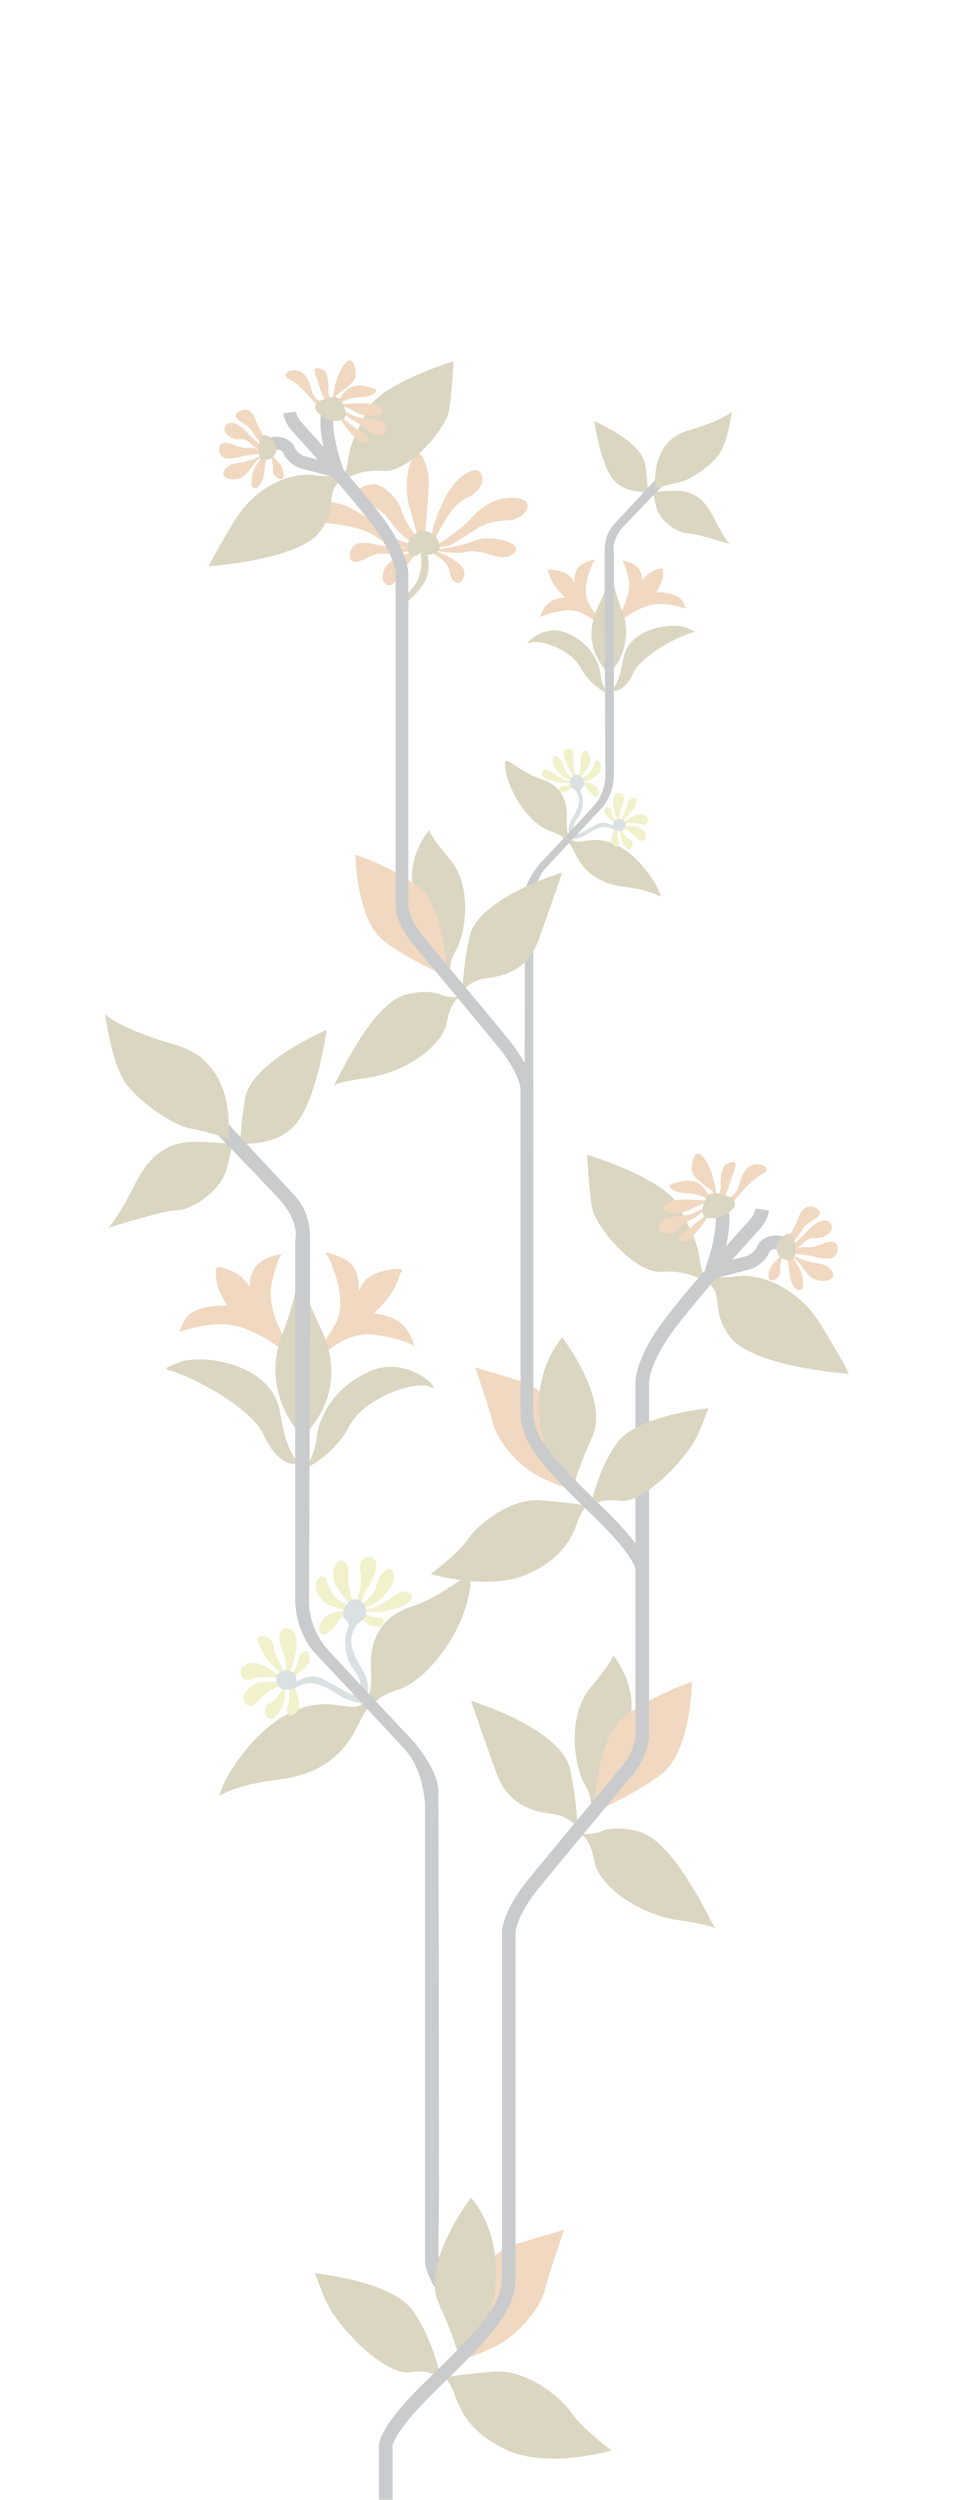 <?xml version="1.0" encoding="UTF-8" standalone="no"?>
<!-- Created with Inkscape (http://www.inkscape.org/) -->

<svg
   width="210mm"
   height="550mm"
   viewBox="0 0 210 550"
   version="1.1"
   id="svg1"
   inkscape:version="1.3.2 (091e20ef0f, 2023-11-25)"
   sodipodi:docname="floral.svg"
   xmlns:inkscape="http://www.inkscape.org/namespaces/inkscape"
   xmlns:sodipodi="http://sodipodi.sourceforge.net/DTD/sodipodi-0.dtd"
   xmlns="http://www.w3.org/2000/svg"
   xmlns:svg="http://www.w3.org/2000/svg">
  <sodipodi:namedview
     id="namedview1"
     pagecolor="#ffffff"
     bordercolor="#000000"
     borderopacity="0.25"
     inkscape:showpageshadow="2"
     inkscape:pageopacity="0.0"
     inkscape:pagecheckerboard="0"
     inkscape:deskcolor="#d1d1d1"
     inkscape:document-units="mm"
     inkscape:zoom="0.25921545"
     inkscape:cx="665.4696"
     inkscape:cy="1456.3175"
     inkscape:window-width="1920"
     inkscape:window-height="1021"
     inkscape:window-x="0"
     inkscape:window-y="0"
     inkscape:window-maximized="1"
     inkscape:current-layer="layer1" />
  <defs
     id="defs1">
    <clipPath
       clipPathUnits="userSpaceOnUse"
       id="clipPath47">
      <rect
         style="fill:#c86503;fill-opacity:1;stroke:none;stroke-width:4.829;stroke-linejoin:round;stroke-dasharray:none;stroke-opacity:1;paint-order:stroke fill markers"
         id="rect48"
         width="144.045"
         height="275.313"
         x="-16.802"
         y="-14.232" />
    </clipPath>
  </defs>
  <g
     inkscape:label="图层 1"
     inkscape:groupmode="layer"
     id="layer1">
    <g
       id="g48"
       transform="translate(-64.293,386.064)"
       style="opacity:0.25">
      <g
         id="g17"
         transform="matrix(-1,0,0,1,161.812,-159.914)">
        <path
           style="fill:#6d5b08;fill-opacity:1;stroke-width:0.5;stroke-linejoin:round;stroke-opacity:0.333;paint-order:stroke fill markers"
           d="m 15.311,149.598 c 0,0 0.638,-2.041 -5.359,-3.955 -5.997,-1.914 -13.524,-11.228 -15.566,-20.542 -2.041,-9.314 2.552,-1.021 12.759,2.297 10.207,3.317 8.676,13.397 8.676,15.055 0,1.659 -0.128,5.869 2.807,6.762 2.935,0.893 7.145,-2.297 14.928,1.403 7.783,3.7 14.035,13.397 15.183,16.842 1.148,3.445 1.276,-0.383 -12.376,-2.041 -13.652,-1.659 -16.587,-10.079 -18.5,-13.652 -1.914,-3.572 -2.552,-2.169 -2.552,-2.169 z"
           id="path6" />
        <path
           style="fill:#c9c632;fill-opacity:1;stroke-width:0.5;stroke-linejoin:round;stroke-opacity:0.333;paint-order:stroke fill markers"
           d="m 18.054,129.742 c 0,0 -1.659,2.041 -3.445,2.105 -1.786,0.064 -1.882,-1.467 -1.085,-1.946 0.797,-0.478 2.169,-0.159 2.711,-0.447 0.542,-0.287 1.244,-0.606 1.053,-0.893 -0.191,-0.287 -2.743,0.319 -5.518,-0.415 -2.775,-0.734 -5.327,-1.786 -4.848,-3.222 0.478,-1.435 2.679,-0.893 3.19,-0.383 0.51,0.51 4.497,2.935 5.55,3.126 1.053,0.191 1.946,0.351 2.137,0.032 0.191,-0.319 -0.415,-0.128 -0.415,-0.128 0,0 -2.775,-0.574 -4.625,-2.871 -1.85,-2.297 -2.328,-3.509 -1.691,-5.104 0.638,-1.595 3.222,0.574 3.572,2.998 0.351,2.424 3.541,4.37 3.541,4.37 0,0 -0.638,-2.392 -1.818,-4.115 -1.18,-1.722 -2.424,-5.072 -1.085,-6.06 1.34,-0.989 2.647,0.159 2.807,0.766 0.159,0.606 0.255,1.818 0.064,2.456 -0.191,0.638 0,3.413 0.542,4.976 0.542,1.563 0.797,2.073 0.797,2.073 0,0 1.627,-3.828 1.308,-6.284 -0.319,-2.456 0.766,-3.477 1.659,-3.604 0.893,-0.128 2.169,1.978 1.595,4.242 -0.574,2.265 -3.732,5.614 -3.732,5.614 0,0 2.711,-0.67 3.732,-2.169 1.021,-1.499 1.403,-2.52 1.595,-3.381 0.191,-0.861 1.818,-1.403 2.233,0.51 0.415,1.914 -0.574,4.179 -3.604,5.295 -3.03,1.116 -3.86,0.893 -3.86,0.893 0,0 4.497,0.064 5.773,1.659 1.276,1.595 1.372,2.935 0.606,3.509 -0.766,0.574 -2.105,-0.51 -3.126,-1.914 -1.021,-1.403 -1.18,-2.265 -2.935,-2.424 -1.754,-0.159 -2.679,0.734 -2.679,0.734 z"
           id="path5" />
        <path
           style="fill:#6f828c;fill-opacity:1;stroke-width:0.5;stroke-linejoin:round;stroke-opacity:0.333;paint-order:stroke fill markers"
           d="m 16.645,146.335 c 0,0 -0.722,-2.165 1.128,-5.142 1.849,-2.977 2.887,-5.819 2.21,-7.804 -0.677,-1.985 -1.083,-2.12 -1.489,-2.526 -0.406,-0.406 -1.895,-0.857 -1.489,-2.932 0.406,-2.075 2.436,-2.571 3.293,-1.94 0.857,0.632 1.534,1.398 1.669,2.707 0.135,1.308 -0.451,1.353 -0.812,1.759 -0.361,0.406 -0.722,0.496 0,2.255 0.722,1.759 0.451,5.729 -1.128,7.939 -1.579,2.21 -1.985,3.248 -1.714,4.015 0.271,0.767 -1.669,1.669 -1.669,1.669 z"
           id="path4" />
        <path
           style="fill:#c9c632;fill-opacity:1;stroke-width:0.5;stroke-linejoin:round;stroke-opacity:0.333;paint-order:stroke fill markers"
           d="m 32.569,142.41 c 0,0 -3.519,-2.12 -3.293,-3.699 0.226,-1.579 0.541,-1.579 1.038,-1.579 0.496,0 1.218,0.496 1.398,1.489 0.18,0.992 0.496,1.985 1.038,2.571 0.541,0.586 0.541,0.947 0.812,0.767 0.271,-0.18 -0.767,-2.571 -0.902,-3.338 -0.135,-0.767 -1.308,-5.548 0.992,-6.36 2.301,-0.812 2.391,1.624 2.391,2.165 0,0.541 -0.226,1.579 -0.857,2.932 -0.632,1.353 -0.722,4.285 -0.541,4.556 0.18,0.271 2.616,-4.466 2.616,-5.729 0,-1.263 1.489,-2.346 1.985,-2.346 0.496,0 1.985,-0.361 1.353,1.489 -0.632,1.849 -2.12,4.105 -3.744,5.548 -1.624,1.444 -1.038,1.624 -0.677,1.534 0.361,-0.09 3.293,-2.752 5.594,-2.707 2.301,0.045 2.797,1.353 2.797,1.895 0,0.541 -0.271,2.436 -2.481,1.669 -2.21,-0.767 -5.323,-0.406 -5.729,-0.135 -0.406,0.271 -0.135,0.767 0.18,0.767 0.316,0 4.195,-0.316 5.458,0.767 1.263,1.083 2.526,2.165 1.669,3.699 -0.857,1.534 -2.481,0.451 -3.067,-0.316 -0.586,-0.767 -2.977,-2.887 -4.33,-3.113 -1.353,-0.226 -1.308,-0.271 -0.992,0.361 0.316,0.632 1.759,2.977 2.797,3.293 1.038,0.316 1.263,1.804 1.173,2.255 -0.09,0.451 -1.173,1.804 -2.255,0.767 -1.083,-1.038 -1.985,-2.752 -2.165,-4.33 -0.18,-1.579 -0.135,-2.255 -0.226,-2.571 -0.09,-0.316 -0.541,-0.271 -0.632,0.586 -0.09,0.857 -0.271,2.932 0.271,3.834 0.541,0.902 -0.226,2.391 -0.722,2.21 -0.496,-0.18 -2.301,-0.902 -1.759,-3.473 0.541,-2.571 1.218,-3.338 1.218,-3.338 z"
           id="path3" />
        <path
           style="fill:#6f828c;fill-opacity:1;stroke-width:0.5;stroke-linejoin:round;stroke-opacity:0.333;paint-order:stroke fill markers"
           d="m 17.931,148.59 c 0,0 2.932,-0.361 5.007,-1.804 2.075,-1.444 5.458,-3.113 7.443,-2.481 1.985,0.632 2.842,1.173 2.842,1.173 0,0 2.075,0.541 2.842,-0.541 0.767,-1.083 0.767,-2.346 0.316,-2.707 -0.451,-0.361 -1.128,-1.218 -2.481,-0.767 -1.353,0.451 -1.218,0.451 -1.444,0.947 -0.226,0.496 0,1.443 -0.586,1.218 -0.586,-0.226 -2.842,-1.804 -5.639,-0.271 -2.797,1.534 -5.323,2.932 -5.323,2.932 0,0 -1.083,0.496 -1.579,0.496 -0.496,0 -1.398,1.804 -1.398,1.804 z"
           id="path2" />
        <path
           style="fill:#c86503;fill-opacity:1;stroke-width:0.5;stroke-linejoin:round;stroke-opacity:0.333;paint-order:stroke fill markers"
           d="m 34.321,69.217 c 0,0 4.848,-7.145 3.317,-13.397 -1.531,-6.252 -2.297,-6.124 -2.297,-6.124 0,0 4.593,0.638 6.124,3.19 1.531,2.552 1.021,4.21 1.021,4.21 0,0 1.276,-2.424 4.21,-3.7 2.935,-1.276 3.317,-0.51 3.317,-0.51 0,0 0.128,3.062 -0.766,4.976 -0.893,1.914 -1.659,3.19 -1.659,3.19 0,0 7.273,-0.255 9.186,3.062 1.914,3.317 0.893,2.679 0.893,2.679 0,0 -7.783,-3.062 -14.035,-0.638 -6.252,2.424 -8.548,5.231 -8.548,5.231 z"
           id="path11" />
        <path
           style="fill:#c86503;fill-opacity:1;stroke-width:0.5;stroke-linejoin:round;stroke-opacity:0.333;paint-order:stroke fill markers"
           d="m 26.344,71.949 c 0,0 -4.962,-5.323 -11.368,-4.421 -6.406,0.902 -8.661,2.436 -8.661,2.436 0,0 1.083,-4.962 5.323,-6.315 4.24,-1.353 3.789,-0.541 3.789,-0.541 0,0 -3.338,-3.248 -4.691,-5.774 -1.353,-2.526 -0.902,-2.887 -1.714,-3.879 -0.812,-0.992 7.308,-0.361 8.932,3.248 1.624,3.609 -1.263,-3.699 4.15,-6.045 5.413,-2.346 3.248,-0.451 3.248,-0.451 0,0 -4.691,9.112 -1.804,14.615 2.887,5.503 4.15,5.052 4.15,5.052 z"
           id="path10" />
        <path
           style="fill:#6d5b08;fill-opacity:1;stroke-width:0.5;stroke-linejoin:round;stroke-opacity:0.333;paint-order:stroke fill markers"
           d="m 30.945,89.903 c 0,0 -10.916,-8.932 -4.15,-23.547 6.766,-14.615 4.782,-12.45 4.782,-12.45 0,0 1.083,6.586 3.97,13.984 2.887,7.398 0.992,16.059 -4.601,22.013 z"
           id="path9" />
        <path
           style="fill:#6d5b08;fill-opacity:1;stroke-width:0.5;stroke-linejoin:round;stroke-opacity:0.333;paint-order:stroke fill markers"
           d="m 31.486,95.497 c 0,0 2.616,-0.09 4.421,-11.007 1.804,-10.916 17.593,-12.901 22.374,-10.826 4.782,2.075 2.977,0.541 -4.33,4.24 -7.308,3.699 -13.082,8.21 -14.615,11.909 -1.534,3.699 -5.233,7.398 -7.849,5.684 z"
           id="path8" />
        <path
           style="fill:#6d5b08;fill-opacity:1;stroke-width:0.5;stroke-linejoin:round;stroke-opacity:0.333;paint-order:stroke fill markers"
           d="m 30.111,96.84 c 0,0 -6.124,-2.807 -9.442,-9.186 C 17.352,81.274 5.869,77.446 2.807,78.977 -0.255,80.508 7.4,71.577 16.331,75.66 c 8.931,4.083 11.228,11.483 11.483,14.545 0.255,3.062 2.297,6.635 2.297,6.635 z"
           id="path7" />
        <path
           style="fill:#6d5b08;fill-opacity:1;stroke-width:0.366;stroke-linejoin:round;stroke-opacity:0.333;paint-order:stroke fill markers"
           d="m 45.294,25.368 c 0,0 -8.4,1.213 -12.974,-4.294 C 27.746,15.567 25.599,0.447 25.599,0.447 c 0,0 16.708,7 18.014,15.214 1.307,8.214 0.467,8.214 1.68,9.707 z"
           id="path12" />
        <path
           style="fill:#6d5b08;fill-opacity:1;stroke-width:0.5;stroke-linejoin:round;stroke-opacity:0.333;paint-order:stroke fill markers"
           d="m 45.677,25.581 c 0,0 3.445,-0.383 8.293,-0.51 4.848,-0.128 9.824,1.276 13.78,9.186 3.955,7.91 5.869,9.697 5.869,9.697 0,0 -12.121,-3.828 -15.055,-3.828 -2.935,0 -9.569,-3.955 -10.973,-9.186 -1.403,-5.231 -0.51,-3.955 -1.914,-5.359 z"
           id="path13" />
        <path
           style="fill:#2a3135;stroke-width:0.5;stroke-linejoin:round;stroke-opacity:0.333;paint-order:stroke fill markers"
           d="M 47.463,20.925 32.918,36.618 c 0,0 -3.541,3.062 -3.636,9.186 -0.096,6.124 0.223,80.221 0.223,80.221 0,0 0.255,5.869 -4.115,10.717 -4.37,4.848 -18.849,20.192 -18.849,20.192 0,0 -5.413,6.135 -5.503,10.781 -0.09,4.646 -0.16,87.588 -0.16,87.588 l 0.128,14.067 c 0,0 -0.255,3.826 -1.005,4.846 -0.665,0.905 -3.464,4.901 -3.464,4.901 l -0.18,0.016 -0.049,5.384 5.812,-7.931 c 0,0 1.837,-3.138 1.837,-5.333 V 170.841 c 0,0 0.255,-7.528 4.466,-12.121 4.21,-4.593 19.521,-20.925 19.521,-20.925 0,0 4.593,-4.21 4.593,-12.376 V 46.697 c 0,0 -1.148,-3.955 3.572,-9.059 4.721,-5.104 13.78,-14.418 13.78,-14.418 z"
           id="path1"
           sodipodi:nodetypes="ccscscsccsccccscscscscc" />
        <path
           style="fill:#6d5b08;fill-opacity:1;stroke-width:0.415;stroke-linejoin:round;stroke-opacity:0.333;paint-order:stroke fill markers"
           d="m 47.268,23.145 c 0,0 -1.907,-15.466 11.546,-19.385 13.453,-3.919 15.572,-6.885 15.572,-6.885 0,0 -1.377,11.123 -4.661,15.466 -3.284,4.343 -10.275,9.004 -13.983,9.746 -3.708,0.742 -7.733,2.013 -8.474,2.225 -0.742,0.212 0,-1.165 0,-1.165 z"
           id="path14" />
      </g>
      <g
         id="g17-3"
         transform="matrix(0.621,0,0,0.621,212.516,-19.477)">
        <g
           id="g47"
           transform="translate(-53.624,-441.523)"
           clip-path="url(#clipPath47)">
          <path
             style="fill:#6d5b08;fill-opacity:1;stroke-width:0.5;stroke-linejoin:round;stroke-opacity:0.333;paint-order:stroke fill markers"
             d="m 15.311,149.598 c 0,0 0.638,-2.041 -5.359,-3.955 -5.997,-1.914 -13.524,-11.228 -15.566,-20.542 -2.041,-9.314 2.552,-1.021 12.759,2.297 10.207,3.317 8.676,13.397 8.676,15.055 0,1.659 -0.128,5.869 2.807,6.762 2.935,0.893 7.145,-2.297 14.928,1.403 7.783,3.7 14.035,13.397 15.183,16.842 1.148,3.445 1.276,-0.383 -12.376,-2.041 -13.652,-1.659 -16.587,-10.079 -18.5,-13.652 -1.914,-3.572 -2.552,-2.169 -2.552,-2.169 z"
             id="path6-8" />
          <path
             style="fill:#c9c632;fill-opacity:1;stroke-width:0.5;stroke-linejoin:round;stroke-opacity:0.333;paint-order:stroke fill markers"
             d="m 18.054,129.742 c 0,0 -1.659,2.041 -3.445,2.105 -1.786,0.064 -1.882,-1.467 -1.085,-1.946 0.797,-0.478 2.169,-0.159 2.711,-0.447 0.542,-0.287 1.244,-0.606 1.053,-0.893 -0.191,-0.287 -2.743,0.319 -5.518,-0.415 -2.775,-0.734 -5.327,-1.786 -4.848,-3.222 0.478,-1.435 2.679,-0.893 3.19,-0.383 0.51,0.51 4.497,2.935 5.55,3.126 1.053,0.191 1.946,0.351 2.137,0.032 0.191,-0.319 -0.415,-0.128 -0.415,-0.128 0,0 -2.775,-0.574 -4.625,-2.871 -1.85,-2.297 -2.328,-3.509 -1.691,-5.104 0.638,-1.595 3.222,0.574 3.572,2.998 0.351,2.424 3.541,4.37 3.541,4.37 0,0 -0.638,-2.392 -1.818,-4.115 -1.18,-1.722 -2.424,-5.072 -1.085,-6.06 1.34,-0.989 2.647,0.159 2.807,0.766 0.159,0.606 0.255,1.818 0.064,2.456 -0.191,0.638 0,3.413 0.542,4.976 0.542,1.563 0.797,2.073 0.797,2.073 0,0 1.627,-3.828 1.308,-6.284 -0.319,-2.456 0.766,-3.477 1.659,-3.604 0.893,-0.128 2.169,1.978 1.595,4.242 -0.574,2.265 -3.732,5.614 -3.732,5.614 0,0 2.711,-0.67 3.732,-2.169 1.021,-1.499 1.403,-2.52 1.595,-3.381 0.191,-0.861 1.818,-1.403 2.233,0.51 0.415,1.914 -0.574,4.179 -3.604,5.295 -3.03,1.116 -3.86,0.893 -3.86,0.893 0,0 4.497,0.064 5.773,1.659 1.276,1.595 1.372,2.935 0.606,3.509 -0.766,0.574 -2.105,-0.51 -3.126,-1.914 -1.021,-1.403 -1.18,-2.265 -2.935,-2.424 -1.754,-0.159 -2.679,0.734 -2.679,0.734 z"
             id="path5-5" />
          <path
             style="fill:#6f828c;fill-opacity:1;stroke-width:0.5;stroke-linejoin:round;stroke-opacity:0.333;paint-order:stroke fill markers"
             d="m 16.645,146.335 c 0,0 -0.722,-2.165 1.128,-5.142 1.849,-2.977 2.887,-5.819 2.21,-7.804 -0.677,-1.985 -1.083,-2.12 -1.489,-2.526 -0.406,-0.406 -1.895,-0.857 -1.489,-2.932 0.406,-2.075 2.436,-2.571 3.293,-1.94 0.857,0.632 1.534,1.398 1.669,2.707 0.135,1.308 -0.451,1.353 -0.812,1.759 -0.361,0.406 -0.722,0.496 0,2.255 0.722,1.759 0.451,5.729 -1.128,7.939 -1.579,2.21 -1.985,3.248 -1.714,4.015 0.271,0.767 -1.669,1.669 -1.669,1.669 z"
             id="path4-6" />
          <path
             style="fill:#c9c632;fill-opacity:1;stroke-width:0.5;stroke-linejoin:round;stroke-opacity:0.333;paint-order:stroke fill markers"
             d="m 32.569,142.41 c 0,0 -3.519,-2.12 -3.293,-3.699 0.226,-1.579 0.541,-1.579 1.038,-1.579 0.496,0 1.218,0.496 1.398,1.489 0.18,0.992 0.496,1.985 1.038,2.571 0.541,0.586 0.541,0.947 0.812,0.767 0.271,-0.18 -0.767,-2.571 -0.902,-3.338 -0.135,-0.767 -1.308,-5.548 0.992,-6.36 2.301,-0.812 2.391,1.624 2.391,2.165 0,0.541 -0.226,1.579 -0.857,2.932 -0.632,1.353 -0.722,4.285 -0.541,4.556 0.18,0.271 2.616,-4.466 2.616,-5.729 0,-1.263 1.489,-2.346 1.985,-2.346 0.496,0 1.985,-0.361 1.353,1.489 -0.632,1.849 -2.12,4.105 -3.744,5.548 -1.624,1.444 -1.038,1.624 -0.677,1.534 0.361,-0.09 3.293,-2.752 5.594,-2.707 2.301,0.045 2.797,1.353 2.797,1.895 0,0.541 -0.271,2.436 -2.481,1.669 -2.21,-0.767 -5.323,-0.406 -5.729,-0.135 -0.406,0.271 -0.135,0.767 0.18,0.767 0.316,0 4.195,-0.316 5.458,0.767 1.263,1.083 2.526,2.165 1.669,3.699 -0.857,1.534 -2.481,0.451 -3.067,-0.316 -0.586,-0.767 -2.977,-2.887 -4.33,-3.113 -1.353,-0.226 -1.308,-0.271 -0.992,0.361 0.316,0.632 1.759,2.977 2.797,3.293 1.038,0.316 1.263,1.804 1.173,2.255 -0.09,0.451 -1.173,1.804 -2.255,0.767 -1.083,-1.038 -1.985,-2.752 -2.165,-4.33 -0.18,-1.579 -0.135,-2.255 -0.226,-2.571 -0.09,-0.316 -0.541,-0.271 -0.632,0.586 -0.09,0.857 -0.271,2.932 0.271,3.834 0.541,0.902 -0.226,2.391 -0.722,2.21 -0.496,-0.18 -2.301,-0.902 -1.759,-3.473 0.541,-2.571 1.218,-3.338 1.218,-3.338 z"
             id="path3-1" />
          <path
             style="fill:#6f828c;fill-opacity:1;stroke-width:0.5;stroke-linejoin:round;stroke-opacity:0.333;paint-order:stroke fill markers"
             d="m 17.931,148.59 c 0,0 2.932,-0.361 5.007,-1.804 2.075,-1.444 5.458,-3.113 7.443,-2.481 1.985,0.632 2.842,1.173 2.842,1.173 0,0 2.075,0.541 2.842,-0.541 0.767,-1.083 0.767,-2.346 0.316,-2.707 -0.451,-0.361 -1.128,-1.218 -2.481,-0.767 -1.353,0.451 -1.218,0.451 -1.444,0.947 -0.226,0.496 0,1.443 -0.586,1.218 -0.586,-0.226 -2.842,-1.804 -5.639,-0.271 -2.797,1.534 -5.323,2.932 -5.323,2.932 0,0 -1.083,0.496 -1.579,0.496 -0.496,0 -1.398,1.804 -1.398,1.804 z"
             id="path2-1" />
          <path
             style="fill:#c86503;fill-opacity:1;stroke-width:0.5;stroke-linejoin:round;stroke-opacity:0.333;paint-order:stroke fill markers"
             d="m 34.321,69.217 c 0,0 4.848,-7.145 3.317,-13.397 -1.531,-6.252 -2.297,-6.124 -2.297,-6.124 0,0 4.593,0.638 6.124,3.19 1.531,2.552 1.021,4.21 1.021,4.21 0,0 1.276,-2.424 4.21,-3.7 2.935,-1.276 3.317,-0.51 3.317,-0.51 0,0 0.128,3.062 -0.766,4.976 -0.893,1.914 -1.659,3.19 -1.659,3.19 0,0 7.273,-0.255 9.186,3.062 1.914,3.317 0.893,2.679 0.893,2.679 0,0 -7.783,-3.062 -14.035,-0.638 -6.252,2.424 -8.548,5.231 -8.548,5.231 z"
             id="path11-5" />
          <path
             style="fill:#c86503;fill-opacity:1;stroke-width:0.5;stroke-linejoin:round;stroke-opacity:0.333;paint-order:stroke fill markers"
             d="m 26.344,71.949 c 0,0 -4.962,-5.323 -11.368,-4.421 -6.406,0.902 -8.661,2.436 -8.661,2.436 0,0 1.083,-4.962 5.323,-6.315 4.24,-1.353 3.789,-0.541 3.789,-0.541 0,0 -3.338,-3.248 -4.691,-5.774 -1.353,-2.526 -0.902,-2.887 -1.714,-3.879 -0.812,-0.992 7.308,-0.361 8.932,3.248 1.624,3.609 -1.263,-3.699 4.15,-6.045 5.413,-2.346 3.248,-0.451 3.248,-0.451 0,0 -4.691,9.112 -1.804,14.615 2.887,5.503 4.15,5.052 4.15,5.052 z"
             id="path10-9" />
          <path
             style="fill:#6d5b08;fill-opacity:1;stroke-width:0.5;stroke-linejoin:round;stroke-opacity:0.333;paint-order:stroke fill markers"
             d="m 30.945,89.903 c 0,0 -10.916,-8.932 -4.15,-23.547 6.766,-14.615 4.782,-12.45 4.782,-12.45 0,0 1.083,6.586 3.97,13.984 2.887,7.398 0.992,16.059 -4.601,22.013 z"
             id="path9-8" />
          <path
             style="fill:#6d5b08;fill-opacity:1;stroke-width:0.5;stroke-linejoin:round;stroke-opacity:0.333;paint-order:stroke fill markers"
             d="m 31.486,95.497 c 0,0 2.616,-0.09 4.421,-11.007 1.804,-10.916 17.593,-12.901 22.374,-10.826 4.782,2.075 2.977,0.541 -4.33,4.24 -7.308,3.699 -13.082,8.21 -14.615,11.909 -1.534,3.699 -5.233,7.398 -7.849,5.684 z"
             id="path8-4" />
          <path
             style="fill:#6d5b08;fill-opacity:1;stroke-width:0.5;stroke-linejoin:round;stroke-opacity:0.333;paint-order:stroke fill markers"
             d="m 30.111,96.84 c 0,0 -6.124,-2.807 -9.442,-9.186 C 17.352,81.274 5.869,77.446 2.807,78.977 -0.255,80.508 7.4,71.577 16.331,75.66 c 8.931,4.083 11.228,11.483 11.483,14.545 0.255,3.062 2.297,6.635 2.297,6.635 z"
             id="path7-8" />
          <path
             style="fill:#6d5b08;fill-opacity:1;stroke-width:0.366;stroke-linejoin:round;stroke-opacity:0.333;paint-order:stroke fill markers"
             d="m 45.294,25.368 c 0,0 -8.4,1.213 -12.974,-4.294 C 27.746,15.567 25.599,0.447 25.599,0.447 c 0,0 16.708,7 18.014,15.214 1.307,8.214 0.467,8.214 1.68,9.707 z"
             id="path12-1" />
          <path
             style="fill:#6d5b08;fill-opacity:1;stroke-width:0.5;stroke-linejoin:round;stroke-opacity:0.333;paint-order:stroke fill markers"
             d="m 45.677,25.581 c 0,0 3.445,-0.383 8.293,-0.51 4.848,-0.128 9.824,1.276 13.78,9.186 3.955,7.91 5.869,9.697 5.869,9.697 0,0 -12.121,-3.828 -15.055,-3.828 -2.935,0 -9.569,-3.955 -10.973,-9.186 -1.403,-5.231 -0.51,-3.955 -1.914,-5.359 z"
             id="path13-0" />
          <path
             style="fill:#2a3135;stroke-width:0.5;stroke-linejoin:round;stroke-opacity:0.333;paint-order:stroke fill markers"
             d="M 47.463,20.925 32.918,36.618 c 0,0 -3.541,3.062 -3.636,9.186 -0.096,6.124 0.223,80.221 0.223,80.221 0,0 0.255,5.869 -4.115,10.717 -4.37,4.848 -18.849,20.192 -18.849,20.192 0,0 -5.413,6.135 -5.503,10.781 -0.09,4.646 -0.16,87.588 -0.16,87.588 l 0.128,14.067 c 0,0 -0.255,3.826 -1.005,4.846 -0.665,0.905 -3.464,4.901 -3.464,4.901 l -0.18,0.016 -0.049,5.384 5.812,-7.931 c 0,0 1.837,-3.138 1.837,-5.333 V 170.841 c 0,0 0.255,-7.528 4.466,-12.121 4.21,-4.593 19.521,-20.925 19.521,-20.925 0,0 4.593,-4.21 4.593,-12.376 V 46.697 c 0,0 -1.148,-3.955 3.572,-9.059 4.721,-5.104 13.78,-14.418 13.78,-14.418 z"
             id="path1-3"
             sodipodi:nodetypes="ccscscsccsccccscscscscc" />
          <path
             style="fill:#6d5b08;fill-opacity:1;stroke-width:0.415;stroke-linejoin:round;stroke-opacity:0.333;paint-order:stroke fill markers"
             d="m 47.268,23.145 c 0,0 -1.907,-15.466 11.546,-19.385 13.453,-3.919 15.572,-6.885 15.572,-6.885 0,0 -1.377,11.123 -4.661,15.466 -3.284,4.343 -10.275,9.004 -13.983,9.746 -3.708,0.742 -7.733,2.013 -8.474,2.225 -0.742,0.212 0,-1.165 0,-1.165 z"
             id="path14-0" />
        </g>
      </g>
      <path
         style="fill:#c86503;fill-opacity:1;stroke:none;stroke-width:3;stroke-linejoin:round;stroke-dasharray:none;stroke-opacity:1;paint-order:stroke fill markers"
         d="m 159.458,-264.36 c 0,0 3.428,1.534 3.789,4.06 0.361,2.526 1.895,2.616 2.346,2.346 0.451,-0.271 2.165,-2.346 -0.541,-4.33 -2.707,-1.985 -5.503,-2.707 -5.503,-2.707 0,0 5.233,0.992 7.308,0.361 2.075,-0.632 6.045,0.812 6.045,0.812 0,0 3.248,1.173 4.782,-0.812 1.534,-1.985 -5.233,-3.879 -8.751,-2.526 -3.519,1.353 -7.755,2.01 -8.616,1.882 -0.861,-0.128 2.52,-0.542 3.317,-0.957 0.797,-0.415 6.111,-3.812 6.111,-3.812 0,0 2.346,-1.444 6.315,-1.534 3.97,-0.09 6.676,-4.601 1.624,-4.962 -5.052,-0.361 -8.481,3.067 -9.924,4.782 -1.444,1.714 -6.766,5.503 -7.939,5.864 -1.173,0.361 2.255,-5.323 2.255,-5.323 0,0 2.165,-4.15 5.142,-5.413 2.977,-1.263 3.789,-3.879 2.887,-5.413 -0.902,-1.534 -5.142,0 -8.12,6.045 -2.977,6.045 -2.797,9.383 -2.797,9.383 l -1.444,-1.083 c 0,0 1.353,-12.45 0.812,-14.255 -0.541,-1.804 -1.353,-5.774 -3.067,-3.789 -1.714,1.985 -2.165,7.578 -1.083,11.187 1.083,3.609 1.985,7.217 1.985,7.217 0,0 -3.067,-3.879 -3.699,-6.406 -0.632,-2.526 -4.15,-5.954 -6.315,-5.774 -2.165,0.18 -5.052,1.173 -1.263,3.879 3.789,2.707 3.428,1.985 5.323,4.601 1.895,2.616 4.962,4.782 4.962,4.782 0,0 -5.052,-0.902 -8.21,-4.06 -3.158,-3.158 -9.022,-6.135 -11.728,-5.052 -2.707,1.083 -5.233,3.879 -0.992,4.24 4.24,0.361 9.744,0.992 12.721,3.248 2.977,2.255 7.849,2.526 7.849,2.526 0,0 -5.233,-0.18 -8.39,-0.992 -3.158,-0.812 -4.962,-0.09 -5.323,1.985 -0.361,2.075 1.353,2.436 3.699,1.083 2.346,-1.353 3.789,-0.902 4.872,-0.902 1.083,0 5.052,-0.632 5.052,-0.632 l 0.722,0.09 c 0,0 -5.594,1.083 -6.766,3.879 -1.173,2.797 0.451,3.699 1.444,3.519 0.992,-0.18 1.985,-2.887 3.067,-3.97 1.083,-1.083 2.346,-2.887 2.346,-2.887 0,0 0.632,-1.895 1.895,-0.992 1.263,0.902 1.804,0.812 1.804,0.812 z"
         id="path29" />
      <path
         style="fill:#6d5b08;fill-opacity:1;stroke:none;stroke-width:3;stroke-linejoin:round;stroke-dasharray:none;stroke-opacity:1;paint-order:stroke fill markers"
         d="m 153.935,-253.648 c 0,0 3.445,-2.871 4.274,-5.423 0.829,-2.552 0.191,-4.976 0.191,-4.976 0,0 2.871,0.128 2.679,-2.041 -0.191,-2.169 -2.998,-3.764 -4.593,-2.998 -1.595,0.766 -2.807,2.297 -2.424,4.019 0.383,1.722 1.595,1.403 2.041,1.148 0.447,-0.255 0.766,-0.51 0.766,-0.51 0,0 0.957,4.593 -1.659,7.592 -2.616,2.998 -3.891,4.21 -3.891,4.21 z"
         id="path28" />
      <g
         id="g46"
         transform="translate(352.398,-144.261)">
        <path
           style="fill:#c86503;fill-opacity:1;stroke:none;stroke-width:3;stroke-linejoin:round;stroke-dasharray:none;stroke-opacity:1;paint-order:stroke fill markers"
           d="m -114.702,30.557 c 0,0 1.021,-1.531 1.659,-2.807 0.638,-1.276 1.021,-3.317 2.424,-3.955 1.403,-0.638 4.466,0.893 2.169,2.424 -2.297,1.531 -2.424,1.403 -3.317,2.935 -0.893,1.531 -2.041,2.424 -2.041,2.424 l -0.638,1.276 c 0,0 2.679,-2.297 4.466,-4.21 1.786,-1.914 4.083,-2.679 4.848,-1.021 0.766,1.659 -1.659,2.807 -2.679,2.935 -1.021,0.128 -1.914,-0.383 -3.317,1.021 -1.403,1.403 -2.552,1.531 -3.062,1.786 -0.51,0.255 2.169,-1.021 3.445,-0.766 1.276,0.255 3.445,-0.638 3.445,-0.638 0,0 3.955,-1.914 3.572,1.276 -0.383,3.19 -4.848,1.403 -6.507,1.148 -1.659,-0.255 -3.572,-0.383 -4.466,-0.51 -0.893,-0.128 4.466,2.169 6.635,2.297 2.169,0.128 3.955,2.041 3.19,3.062 -0.766,1.021 -3.062,1.021 -4.466,0.128 -1.403,-0.893 -2.552,-3.445 -3.828,-4.21 -1.276,-0.766 1.276,1.531 1.659,3.828 0.383,2.297 0.255,2.935 -0.638,3.062 -0.893,0.128 -2.041,-1.403 -2.297,-4.593 -0.255,-3.19 -1.276,-3.317 -1.276,-3.317 0,0 -0.766,2.041 -0.638,3.572 0.128,1.531 -1.403,2.424 -2.169,2.169 -0.766,-0.255 -0.383,-2.807 1.021,-4.083 1.403,-1.276 1.786,-2.935 1.786,-2.935 z"
           id="path45" />
        <path
           style="fill:#6d5b08;fill-opacity:1;stroke:none;stroke-width:3;stroke-linejoin:round;stroke-dasharray:none;stroke-opacity:1;paint-order:stroke fill markers"
           d="m -132.437,40.573 c 0,0 -3.572,-3.062 -9.824,-2.552 -6.252,0.51 -14.673,-10.079 -15.438,-13.78 -0.766,-3.7 -1.148,-11.993 -1.148,-11.993 0,0 17.224,5.231 20.287,11.483 3.062,6.252 3.955,7.91 4.466,11.483 0.51,3.572 1.659,5.359 1.659,5.359 z"
           id="path39" />
        <path
           style="fill:#6d5b08;fill-opacity:1;stroke:none;stroke-width:3;stroke-linejoin:round;stroke-dasharray:none;stroke-opacity:1;paint-order:stroke fill markers"
           d="m -134.078,39.165 c 0,0 3.609,0.361 8.3,-0.18 4.691,-0.541 13.172,1.985 18.585,11.007 5.413,9.022 5.954,10.465 5.954,10.465 0,0 -21.111,-1.444 -26.163,-8.12 -5.052,-6.676 -0.18,-9.744 -6.676,-13.172 z"
           id="path40" />
        <path
           style="fill:#6d5b08;fill-opacity:1;stroke:none;stroke-width:3;stroke-linejoin:round;stroke-dasharray:none;stroke-opacity:1;paint-order:stroke fill markers"
           d="m -158.798,158.614 c 0,0 2.075,-3.248 -0.541,-7.759 -2.616,-4.511 -3.789,-15.337 1.173,-21.292 4.962,-5.954 5.052,-7.127 5.052,-7.127 0,0 6.315,7.398 3.158,15.698 -3.158,8.3 -7.217,18.856 -8.841,20.48 z"
           id="path37" />
        <path
           style="fill:#c86503;fill-opacity:1;stroke:none;stroke-width:3;stroke-linejoin:round;stroke-dasharray:none;stroke-opacity:1;paint-order:stroke fill markers"
           d="m -157.354,157.261 c 0,0 0.271,-16.149 6.406,-21.111 6.135,-4.962 15.157,-7.939 15.157,-7.939 0,0 -0.18,15.337 -6.676,20.299 -6.496,4.962 -14.164,7.669 -14.886,8.751 z"
           id="path38" />
        <path
           style="fill:#c86503;fill-opacity:1;stroke:none;stroke-width:3;stroke-linejoin:round;stroke-dasharray:none;stroke-opacity:1;paint-order:stroke fill markers"
           d="m -184.781,274.861 c 0,0 -2.977,-19.036 10.736,-23.096 13.713,-4.06 10.104,-2.977 10.104,-2.977 0,0 -3.158,8.932 -4.15,12.991 -0.992,4.06 -5.684,10.104 -11.277,12.811 -5.594,2.707 -6.676,2.436 -6.676,2.436 0,0 1.263,-0.902 1.263,-2.165 z"
           id="path36" />
        <path
           style="fill:#6d5b08;fill-opacity:1;stroke:none;stroke-width:3;stroke-linejoin:round;stroke-dasharray:none;stroke-opacity:1;paint-order:stroke fill markers"
           d="m -160.241,161.276 c 0,0 -1.714,-3.519 -6.676,-4.06 -4.962,-0.541 -9.653,-2.797 -11.819,-8.661 -2.165,-5.864 -5.684,-16.149 -5.684,-16.149 0,0 19.938,6.045 21.833,15.157 1.895,9.112 1.173,12.45 2.346,13.713 z"
           id="path34" />
        <path
           style="fill:#6d5b08;fill-opacity:1;stroke:none;stroke-width:3;stroke-linejoin:round;stroke-dasharray:none;stroke-opacity:1;paint-order:stroke fill markers"
           d="m -160.602,161.637 c 0,0 2.255,0.271 3.338,6.045 1.083,5.774 10.195,11.819 18.585,12.991 8.39,1.173 8.029,1.985 8.029,1.985 0,0 -3.248,-6.676 -6.766,-11.999 -3.519,-5.323 -6.766,-8.3 -9.473,-9.293 -2.707,-0.992 -7.037,-1.173 -8.841,-0.271 -1.804,0.902 -4.872,0.541 -4.872,0.541 z"
           id="path35" />
        <path
           style="fill:#6d5b08;fill-opacity:1;stroke:none;stroke-width:3;stroke-linejoin:round;stroke-dasharray:none;stroke-opacity:1;paint-order:stroke fill markers"
           d="m -190.961,281.83 c 0,0 -1.444,-2.526 -6.947,-1.714 -5.503,0.812 -16.375,-10.217 -18.811,-16.442 -2.436,-6.225 -2.075,-5.323 -2.075,-5.323 0,0 16.781,1.624 21.472,8.12 4.691,6.496 6.36,15.36 6.36,15.36 z"
           id="path31" />
        <path
           style="fill:#6d5b08;fill-opacity:1;stroke:none;stroke-width:3;stroke-linejoin:round;stroke-dasharray:none;stroke-opacity:1;paint-order:stroke fill markers"
           d="m -186.766,278.334 c 0,0 -0.541,-4.15 -4.691,-13.172 -4.15,-9.022 7.037,-23.457 7.037,-23.457 0,0 6.315,6.676 5.413,18.405 -0.902,11.728 -7.759,18.224 -7.759,18.224 z"
           id="path33" />
        <path
           style="fill:#6d5b08;fill-opacity:1;stroke:none;stroke-width:3;stroke-linejoin:round;stroke-dasharray:none;stroke-opacity:1;paint-order:stroke fill markers"
           d="m -190.362,281.269 c 0,0 1.148,0.638 2.169,3.317 1.021,2.679 2.552,8.421 11.611,12.631 9.059,4.21 23.094,0.128 23.094,0.128 0,0 -6.507,-4.848 -8.804,-8.293 -2.297,-3.445 -10.079,-9.697 -17.224,-9.059 -7.145,0.638 -8.421,0.893 -10.845,1.276 z"
           id="path32" />
        <path
           style="fill:none;fill-opacity:1;stroke:#2a3135;stroke-width:3;stroke-linejoin:round;stroke-dasharray:none;stroke-opacity:1;paint-order:stroke fill markers"
           d="m -203.185,308.197 v -11.187 c 0,0 -1.443,-2.887 10.104,-14.074 11.548,-11.187 16.961,-16.961 16.961,-23.457 0,-6.496 0,-76.07 0,-76.07 0,0 -0.08,-3.955 5.534,-10.845 5.614,-6.89 20.414,-24.625 20.414,-24.625 0,0 3.445,-4.083 3.445,-8.038 0,-3.955 0,-77.446 0,-77.446 0,0 -0.255,-3.445 4.083,-10.207 4.338,-6.762 20.542,-24.497 20.542,-24.497 0,0 1.531,-1.531 1.786,-3.445"
           id="path30" />
        <path
           style="fill:none;fill-opacity:1;stroke:#2a3135;stroke-width:3;stroke-linejoin:round;stroke-dasharray:none;stroke-opacity:1;paint-order:stroke fill markers"
           d="m -131.371,38.082 8.3,-2.165 c 0,0 2.165,-0.902 2.887,-2.707 0.722,-1.804 3.248,-1.985 4.15,-1.443"
           id="path41" />
        <path
           style="fill:none;fill-opacity:1;stroke:#2a3135;stroke-width:3;stroke-linejoin:round;stroke-dasharray:none;stroke-opacity:1;paint-order:stroke fill markers"
           d="m -131.552,38.082 c 0,0 3.248,-8.481 2.346,-13.352"
           id="path42" />
        <path
           style="fill:#6d5b08;fill-opacity:1;stroke:none;stroke-width:3;stroke-linejoin:round;stroke-dasharray:none;stroke-opacity:1;paint-order:stroke fill markers"
           d="m -117.252,32.466 c 1.095,-2.824 3.5,-3.98 4.037,-1.263 0.536,2.708 0.18,4.691 -1.985,4.15 -2.165,-0.541 -2.052,-2.887 -2.052,-2.887 z"
           id="path43"
           sodipodi:nodetypes="cssc" />
        <path
           style="fill:#c86503;fill-opacity:1;stroke:none;stroke-width:3;stroke-linejoin:round;stroke-dasharray:none;stroke-opacity:1;paint-order:stroke fill markers"
           d="m -131.927,25.454 c 0,0 -4.466,6.89 -6.316,5.869 -1.85,-1.021 2.105,-2.807 2.679,-3.509 0.574,-0.702 3.317,-2.169 3.317,-3.254 0,-1.085 -2.041,1.148 -2.871,1.531 -0.829,0.383 -3.381,1.85 -3.828,2.679 -0.447,0.829 -4.338,1.786 -4.083,-0.766 0.255,-2.552 4.848,-2.105 6.571,-2.552 1.722,-0.447 4.593,-2.36 4.593,-2.36 0,0 -0.383,-0.51 -2.041,0.128 -1.659,0.638 -3.126,2.169 -6.188,1.786 -3.062,-0.383 -2.169,-1.722 -0.064,-2.552 2.105,-0.829 8.548,0.064 8.548,0.064 0,0 -1.786,-1.659 -5.167,-1.786 -3.381,-0.128 -4.785,-1.659 -3.445,-2.041 1.34,-0.383 5.104,-1.978 7.336,1.212 2.233,3.19 1.722,2.871 1.722,2.871 0,0 0.447,-2.105 -0.319,-2.679 -0.766,-0.574 -4.019,-2.743 -4.274,-4.019 -0.255,-1.276 0.319,-6.188 2.679,-2.998 2.36,3.19 2.743,8.74 2.743,8.74 0,0 1.021,-1.595 0.893,-2.679 -0.128,-1.085 0.128,-4.338 1.148,-4.785 1.021,-0.447 2.935,-1.403 1.722,1.659 -1.212,3.062 -1.085,4.338 -2.488,5.741 -1.403,1.403 1.978,0.191 2.998,-1.34 1.021,-1.531 0.51,-2.807 2.297,-5.04 1.786,-2.233 6.379,-0.319 3.445,1.148 -2.935,1.467 -6.507,6.316 -6.507,6.316 z"
           id="path46" />
        <path
           style="fill:#6d5b08;fill-opacity:1;stroke:none;stroke-width:3;stroke-linejoin:round;stroke-dasharray:none;stroke-opacity:1;paint-order:stroke fill markers"
           d="m -129.12,25.9 c 0,0 -4.976,1.531 -4.338,-1.786 0.638,-3.317 1.914,-3.828 4.21,-3.19 2.297,0.638 2.935,1.148 2.935,2.297 0,1.148 -2.807,2.679 -2.807,2.679 z"
           id="path44" />
      </g>
      <g
         id="g46-2"
         transform="matrix(-0.936,0,0,0.936,15.439,-318.046)">
        <path
           style="fill:#c86503;fill-opacity:1;stroke:none;stroke-width:3;stroke-linejoin:round;stroke-dasharray:none;stroke-opacity:1;paint-order:stroke fill markers"
           d="m -114.702,30.557 c 0,0 1.021,-1.531 1.659,-2.807 0.638,-1.276 1.021,-3.317 2.424,-3.955 1.403,-0.638 4.466,0.893 2.169,2.424 -2.297,1.531 -2.424,1.403 -3.317,2.935 -0.893,1.531 -2.041,2.424 -2.041,2.424 l -0.638,1.276 c 0,0 2.679,-2.297 4.466,-4.21 1.786,-1.914 4.083,-2.679 4.848,-1.021 0.766,1.659 -1.659,2.807 -2.679,2.935 -1.021,0.128 -1.914,-0.383 -3.317,1.021 -1.403,1.403 -2.552,1.531 -3.062,1.786 -0.51,0.255 2.169,-1.021 3.445,-0.766 1.276,0.255 3.445,-0.638 3.445,-0.638 0,0 3.955,-1.914 3.572,1.276 -0.383,3.19 -4.848,1.403 -6.507,1.148 -1.659,-0.255 -3.572,-0.383 -4.466,-0.51 -0.893,-0.128 4.466,2.169 6.635,2.297 2.169,0.128 3.955,2.041 3.19,3.062 -0.766,1.021 -3.062,1.021 -4.466,0.128 -1.403,-0.893 -2.552,-3.445 -3.828,-4.21 -1.276,-0.766 1.276,1.531 1.659,3.828 0.383,2.297 0.255,2.935 -0.638,3.062 -0.893,0.128 -2.041,-1.403 -2.297,-4.593 -0.255,-3.19 -1.276,-3.317 -1.276,-3.317 0,0 -0.766,2.041 -0.638,3.572 0.128,1.531 -1.403,2.424 -2.169,2.169 -0.766,-0.255 -0.383,-2.807 1.021,-4.083 1.403,-1.276 1.786,-2.935 1.786,-2.935 z"
           id="path45-2" />
        <path
           style="fill:#6d5b08;fill-opacity:1;stroke:none;stroke-width:3;stroke-linejoin:round;stroke-dasharray:none;stroke-opacity:1;paint-order:stroke fill markers"
           d="m -132.437,40.573 c 0,0 -3.572,-3.062 -9.824,-2.552 -6.252,0.51 -14.673,-10.079 -15.438,-13.78 -0.766,-3.7 -1.148,-11.993 -1.148,-11.993 0,0 17.224,5.231 20.287,11.483 3.062,6.252 3.955,7.91 4.466,11.483 0.51,3.572 1.659,5.359 1.659,5.359 z"
           id="path39-6" />
        <path
           style="fill:#6d5b08;fill-opacity:1;stroke:none;stroke-width:3;stroke-linejoin:round;stroke-dasharray:none;stroke-opacity:1;paint-order:stroke fill markers"
           d="m -134.078,39.165 c 0,0 3.609,0.361 8.3,-0.18 4.691,-0.541 13.172,1.985 18.585,11.007 5.413,9.022 5.954,10.465 5.954,10.465 0,0 -21.111,-1.444 -26.163,-8.12 -5.052,-6.676 -0.18,-9.744 -6.676,-13.172 z"
           id="path40-1" />
        <path
           style="fill:#6d5b08;fill-opacity:1;stroke:none;stroke-width:3;stroke-linejoin:round;stroke-dasharray:none;stroke-opacity:1;paint-order:stroke fill markers"
           d="m -158.798,158.614 c 0,0 2.075,-3.248 -0.541,-7.759 -2.616,-4.511 -3.789,-15.337 1.173,-21.292 4.962,-5.954 5.052,-7.127 5.052,-7.127 0,0 6.315,7.398 3.158,15.698 -3.158,8.3 -7.217,18.856 -8.841,20.48 z"
           id="path37-0" />
        <path
           style="fill:#c86503;fill-opacity:1;stroke:none;stroke-width:3;stroke-linejoin:round;stroke-dasharray:none;stroke-opacity:1;paint-order:stroke fill markers"
           d="m -157.354,157.261 c 0,0 0.271,-16.149 6.406,-21.111 6.135,-4.962 15.157,-7.939 15.157,-7.939 0,0 -0.18,15.337 -6.676,20.299 -6.496,4.962 -14.164,7.669 -14.886,8.751 z"
           id="path38-6" />
        <path
           style="fill:#c86503;fill-opacity:1;stroke:none;stroke-width:3;stroke-linejoin:round;stroke-dasharray:none;stroke-opacity:1;paint-order:stroke fill markers"
           d="m -184.781,274.861 c 0,0 -2.977,-19.036 10.736,-23.096 13.713,-4.06 10.104,-2.977 10.104,-2.977 0,0 -3.158,8.932 -4.15,12.991 -0.992,4.06 -5.684,10.104 -11.277,12.811 -5.594,2.707 -6.676,2.436 -6.676,2.436 0,0 1.263,-0.902 1.263,-2.165 z"
           id="path36-1" />
        <path
           style="fill:#6d5b08;fill-opacity:1;stroke:none;stroke-width:3;stroke-linejoin:round;stroke-dasharray:none;stroke-opacity:1;paint-order:stroke fill markers"
           d="m -160.241,161.276 c 0,0 -1.714,-3.519 -6.676,-4.06 -4.962,-0.541 -9.653,-2.797 -11.819,-8.661 -2.165,-5.864 -5.684,-16.149 -5.684,-16.149 0,0 19.938,6.045 21.833,15.157 1.895,9.112 1.173,12.45 2.346,13.713 z"
           id="path34-5" />
        <path
           style="fill:#6d5b08;fill-opacity:1;stroke:none;stroke-width:3;stroke-linejoin:round;stroke-dasharray:none;stroke-opacity:1;paint-order:stroke fill markers"
           d="m -160.602,161.637 c 0,0 2.255,0.271 3.338,6.045 1.083,5.774 10.195,11.819 18.585,12.991 8.39,1.173 8.029,1.985 8.029,1.985 0,0 -3.248,-6.676 -6.766,-11.999 -3.519,-5.323 -6.766,-8.3 -9.473,-9.293 -2.707,-0.992 -7.037,-1.173 -8.841,-0.271 -1.804,0.902 -4.872,0.541 -4.872,0.541 z"
           id="path35-9" />
        <path
           style="fill:#6d5b08;fill-opacity:1;stroke:none;stroke-width:3;stroke-linejoin:round;stroke-dasharray:none;stroke-opacity:1;paint-order:stroke fill markers"
           d="m -190.961,281.83 c 0,0 -1.444,-2.526 -6.947,-1.714 -5.503,0.812 -16.375,-10.217 -18.811,-16.442 -2.436,-6.225 -2.075,-5.323 -2.075,-5.323 0,0 16.781,1.624 21.472,8.12 4.691,6.496 6.36,15.36 6.36,15.36 z"
           id="path31-4" />
        <path
           style="fill:#6d5b08;fill-opacity:1;stroke:none;stroke-width:3;stroke-linejoin:round;stroke-dasharray:none;stroke-opacity:1;paint-order:stroke fill markers"
           d="m -186.766,278.334 c 0,0 -0.541,-4.15 -4.691,-13.172 -4.15,-9.022 7.037,-23.457 7.037,-23.457 0,0 6.315,6.676 5.413,18.405 -0.902,11.728 -7.759,18.224 -7.759,18.224 z"
           id="path33-9" />
        <path
           style="fill:#6d5b08;fill-opacity:1;stroke:none;stroke-width:3;stroke-linejoin:round;stroke-dasharray:none;stroke-opacity:1;paint-order:stroke fill markers"
           d="m -190.362,281.269 c 0,0 1.148,0.638 2.169,3.317 1.021,2.679 2.552,8.421 11.611,12.631 9.059,4.21 23.094,0.128 23.094,0.128 0,0 -6.507,-4.848 -8.804,-8.293 -2.297,-3.445 -10.079,-9.697 -17.224,-9.059 -7.145,0.638 -8.421,0.893 -10.845,1.276 z"
           id="path32-0" />
        <path
           style="fill:none;fill-opacity:1;stroke:#2a3135;stroke-width:3;stroke-linejoin:round;stroke-dasharray:none;stroke-opacity:1;paint-order:stroke fill markers"
           d="m -203.185,308.197 v -11.187 c 0,0 -1.443,-2.887 10.104,-14.074 11.548,-11.187 16.961,-16.961 16.961,-23.457 0,-6.496 0,-76.07 0,-76.07 0,0 -0.08,-3.955 5.534,-10.845 5.614,-6.89 20.414,-24.625 20.414,-24.625 0,0 3.445,-4.083 3.445,-8.038 0,-3.955 0,-77.446 0,-77.446 0,0 -0.255,-3.445 4.083,-10.207 4.338,-6.762 20.542,-24.497 20.542,-24.497 0,0 1.531,-1.531 1.786,-3.445"
           id="path30-9" />
        <path
           style="fill:none;fill-opacity:1;stroke:#2a3135;stroke-width:3;stroke-linejoin:round;stroke-dasharray:none;stroke-opacity:1;paint-order:stroke fill markers"
           d="m -131.371,38.082 8.3,-2.165 c 0,0 2.165,-0.902 2.887,-2.707 0.722,-1.804 3.248,-1.985 4.15,-1.443"
           id="path41-1" />
        <path
           style="fill:none;fill-opacity:1;stroke:#2a3135;stroke-width:3;stroke-linejoin:round;stroke-dasharray:none;stroke-opacity:1;paint-order:stroke fill markers"
           d="m -131.552,38.082 c 0,0 3.248,-8.481 2.346,-13.352"
           id="path42-7" />
        <path
           style="fill:#6d5b08;fill-opacity:1;stroke:none;stroke-width:3;stroke-linejoin:round;stroke-dasharray:none;stroke-opacity:1;paint-order:stroke fill markers"
           d="m -117.252,32.466 c 1.095,-2.824 3.5,-3.98 4.037,-1.263 0.536,2.708 0.18,4.691 -1.985,4.15 -2.165,-0.541 -2.052,-2.887 -2.052,-2.887 z"
           id="path43-7"
           sodipodi:nodetypes="cssc" />
        <path
           style="fill:#c86503;fill-opacity:1;stroke:none;stroke-width:3;stroke-linejoin:round;stroke-dasharray:none;stroke-opacity:1;paint-order:stroke fill markers"
           d="m -131.927,25.454 c 0,0 -4.466,6.89 -6.316,5.869 -1.85,-1.021 2.105,-2.807 2.679,-3.509 0.574,-0.702 3.317,-2.169 3.317,-3.254 0,-1.085 -2.041,1.148 -2.871,1.531 -0.829,0.383 -3.381,1.85 -3.828,2.679 -0.447,0.829 -4.338,1.786 -4.083,-0.766 0.255,-2.552 4.848,-2.105 6.571,-2.552 1.722,-0.447 4.593,-2.36 4.593,-2.36 0,0 -0.383,-0.51 -2.041,0.128 -1.659,0.638 -3.126,2.169 -6.188,1.786 -3.062,-0.383 -2.169,-1.722 -0.064,-2.552 2.105,-0.829 8.548,0.064 8.548,0.064 0,0 -1.786,-1.659 -5.167,-1.786 -3.381,-0.128 -4.785,-1.659 -3.445,-2.041 1.34,-0.383 5.104,-1.978 7.336,1.212 2.233,3.19 1.722,2.871 1.722,2.871 0,0 0.447,-2.105 -0.319,-2.679 -0.766,-0.574 -4.019,-2.743 -4.274,-4.019 -0.255,-1.276 0.319,-6.188 2.679,-2.998 2.36,3.19 2.743,8.74 2.743,8.74 0,0 1.021,-1.595 0.893,-2.679 -0.128,-1.085 0.128,-4.338 1.148,-4.785 1.021,-0.447 2.935,-1.403 1.722,1.659 -1.212,3.062 -1.085,4.338 -2.488,5.741 -1.403,1.403 1.978,0.191 2.998,-1.34 1.021,-1.531 0.51,-2.807 2.297,-5.04 1.786,-2.233 6.379,-0.319 3.445,1.148 -2.935,1.467 -6.507,6.316 -6.507,6.316 z"
           id="path46-1" />
        <path
           style="fill:#6d5b08;fill-opacity:1;stroke:none;stroke-width:3;stroke-linejoin:round;stroke-dasharray:none;stroke-opacity:1;paint-order:stroke fill markers"
           d="m -129.12,25.9 c 0,0 -4.976,1.531 -4.338,-1.786 0.638,-3.317 1.914,-3.828 4.21,-3.19 2.297,0.638 2.935,1.148 2.935,2.297 0,1.148 -2.807,2.679 -2.807,2.679 z"
           id="path44-1" />
      </g>
    </g>
  </g>
</svg>
